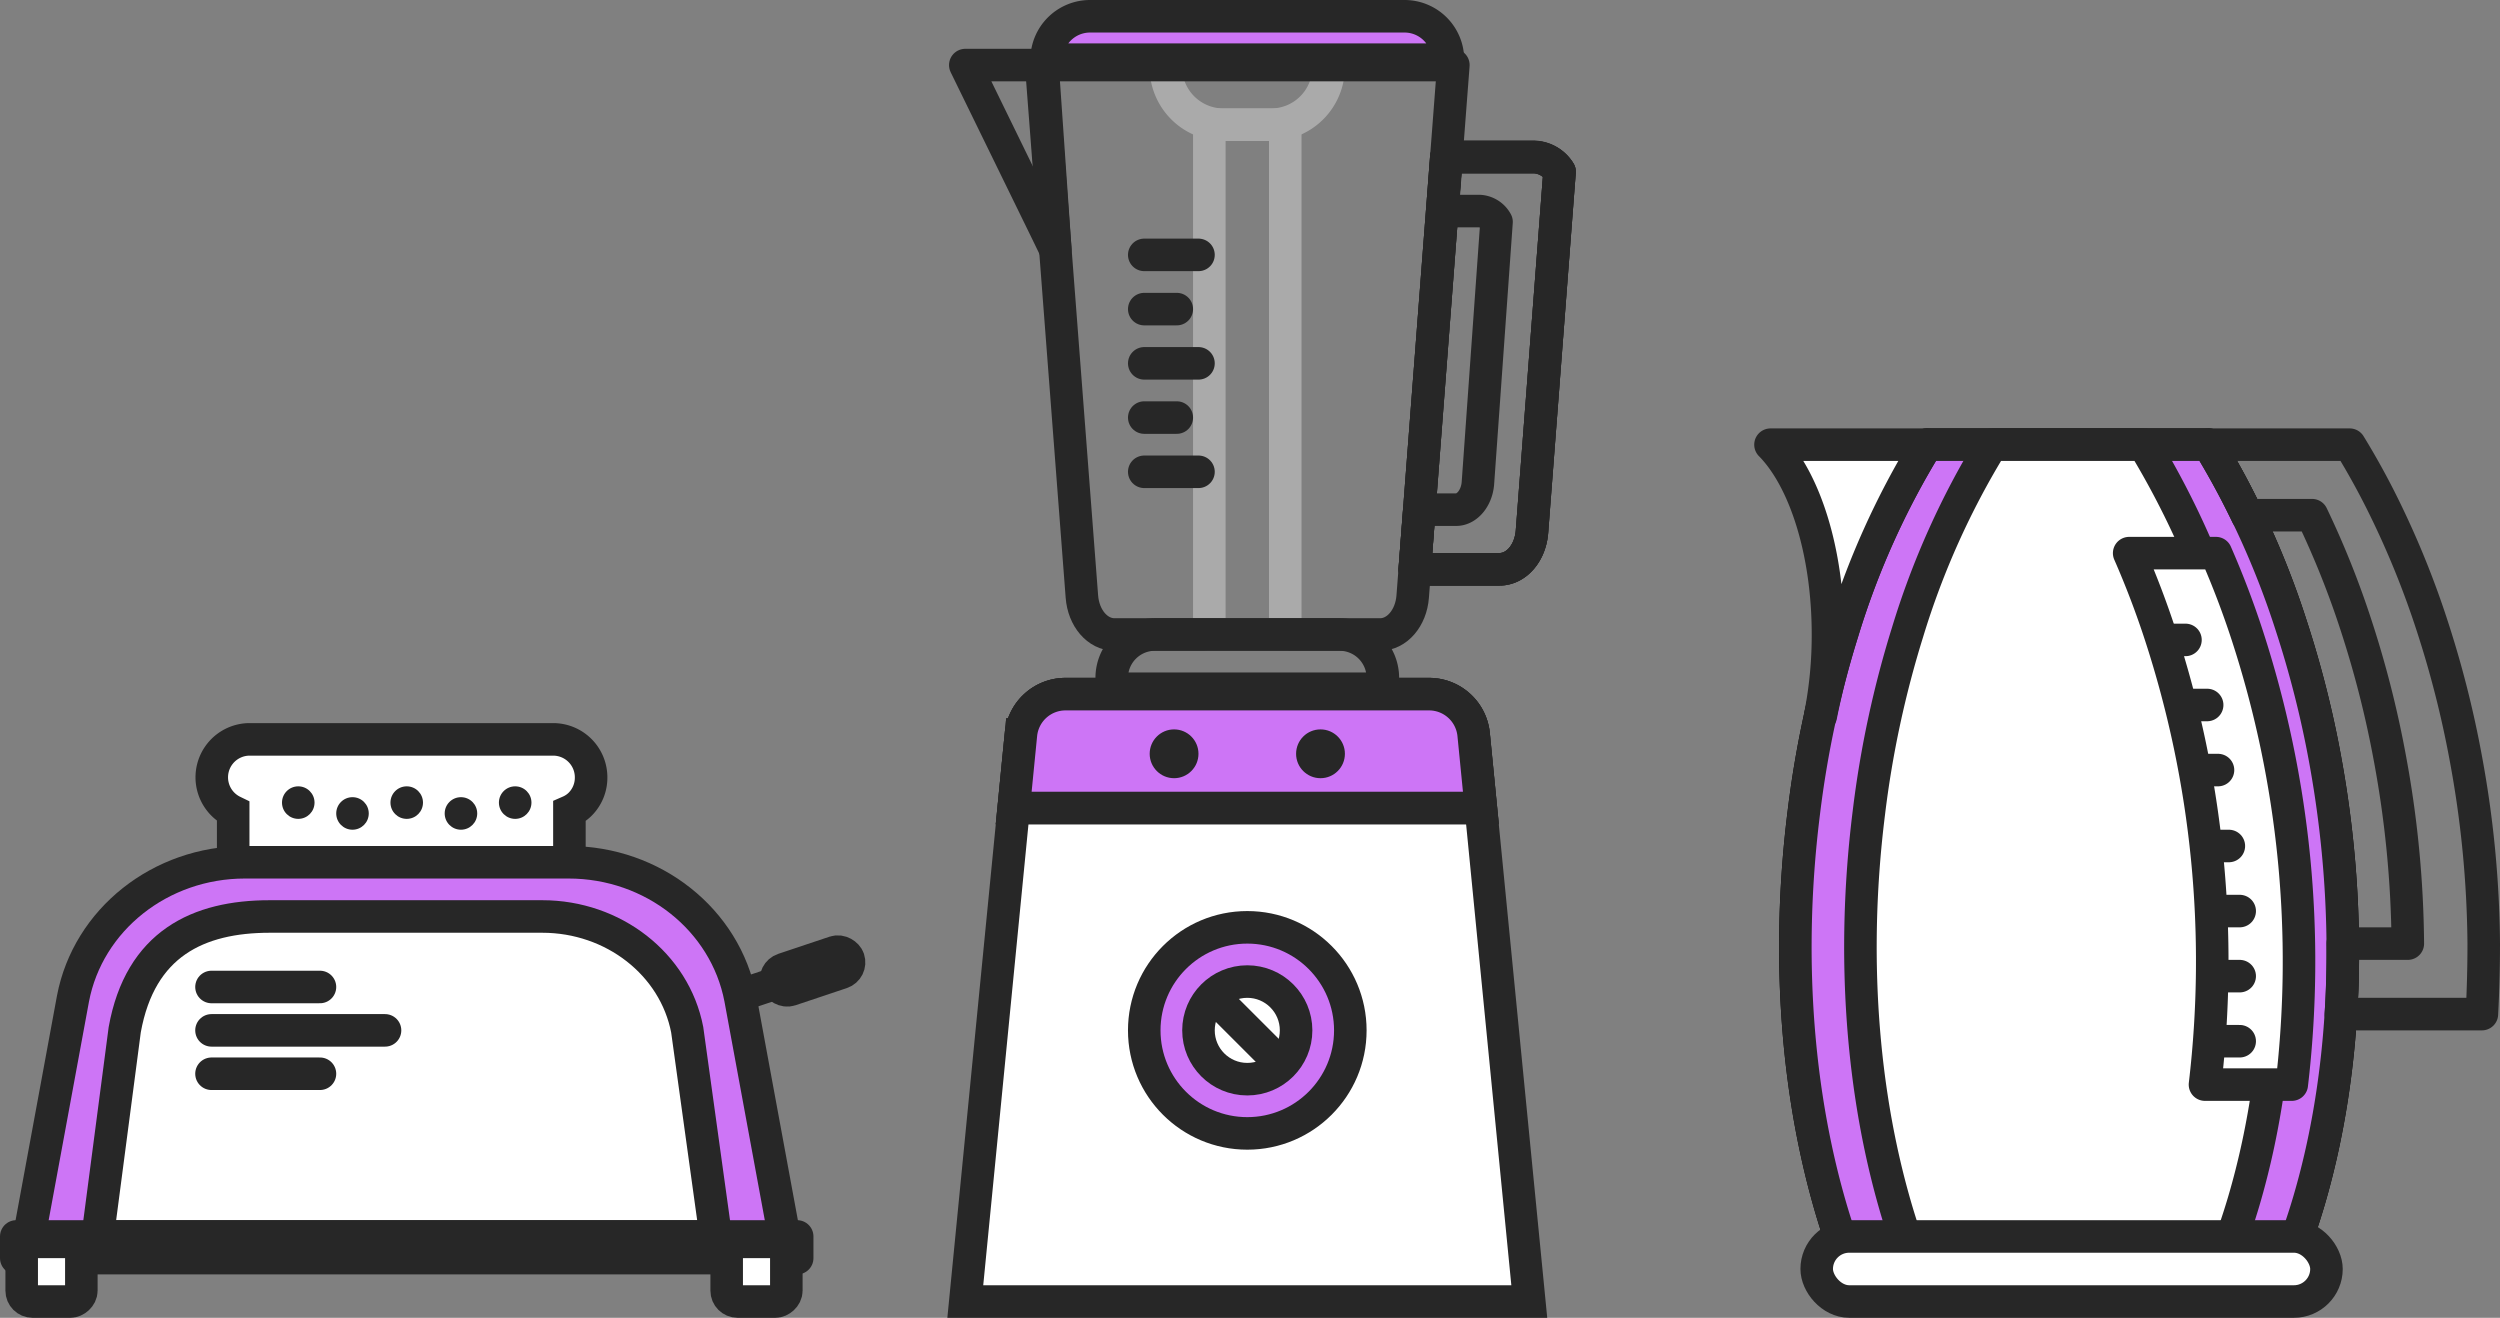 <svg xmlns="http://www.w3.org/2000/svg" viewBox="0 0 230.5 121.5"><rect x="0" y="0" width="230.5" height="121.5" fill="#808080" stroke="none"/><defs><style>.cls-1,.cls-9{fill:#fff;}.cls-1,.cls-10,.cls-3,.cls-4,.cls-5,.cls-7,.cls-8,.cls-9{stroke:#272727;}.cls-1,.cls-10,.cls-4,.cls-5,.cls-7{stroke-miterlimit:10;}.cls-1,.cls-10,.cls-11,.cls-2,.cls-3,.cls-4,.cls-5,.cls-7,.cls-8,.cls-9{stroke-width:3px;}.cls-10,.cls-11,.cls-2,.cls-3,.cls-7{fill:none;}.cls-2{stroke:#aaa;}.cls-10,.cls-11,.cls-2,.cls-3,.cls-8,.cls-9{stroke-linecap:round;}.cls-11,.cls-2,.cls-3,.cls-8,.cls-9{stroke-linejoin:round;}.cls-4{fill:#9a3dd1;}.cls-5,.cls-8{fill:#cd75f6;}.cls-6{fill:#272727;}.cls-11{stroke:#000;}</style></defs><title>Бытовая электроника</title><g id="Слой_2" data-name="Слой 2"><g id="Слой_1-2" data-name="Слой 1"><path class="cls-1" d="M131.76,64H98.24a4.13,4.13,0,0,0-4.11,3.72L89,120h52l-5.13-52.28A4.13,4.13,0,0,0,131.76,64Z"/><path class="cls-2" d="M107.5,5.5h15a0,0,0,0,1,0,0v.68a5.32,5.32,0,0,1-5.32,5.32h-4.37a5.32,5.32,0,0,1-5.32-5.32V5.5A0,0,0,0,1,107.5,5.5Z"/><rect class="cls-2" x="111.5" y="11.5" width="7" height="47"/><path class="cls-3" d="M102.75,58.5h24.5c1.55,0,2.85-1.51,3-3.49L134,6H96l3.75,49C99.9,57,101.2,58.5,102.75,58.5Z"/><path class="cls-3" d="M143.79,15.84,141.25,49c-.15,2-1.45,3.49-3,3.49h-7.81l2.91-38h8.13A2.86,2.86,0,0,1,143.79,15.84Z"/><path class="cls-3" d="M143.79,15.84,141.25,49c-.15,2-1.45,3.49-3,3.49h-7.81l2.91-38h8.13A2.86,2.86,0,0,1,143.79,15.84Z"/><path class="cls-3" d="M143.79,15.84,141.25,49c-.15,2-1.45,3.49-3,3.49h-7.81l.42-5.5h3.41c1,0,1.92-1.09,2-2.53l1.71-24a1.91,1.91,0,0,0-1.56-1H133l.38-5h8.13A2.86,2.86,0,0,1,143.79,15.84Z"/><path class="cls-4" d="M136.54,74.5H93.46l.67-6.78A4.13,4.13,0,0,1,98.24,64h33.52a4.13,4.13,0,0,1,4.11,3.72Z"/><path class="cls-5" d="M136.54,74.5H93.46l.67-6.78A4.13,4.13,0,0,1,98.24,64h33.52a4.13,4.13,0,0,1,4.11,3.72Z"/><circle class="cls-5" cx="115" cy="95" r="9.5"/><circle class="cls-1" cx="115" cy="95" r="4.5"/><circle class="cls-6" cx="108.25" cy="69.5" r="2.25"/><circle class="cls-6" cx="121.75" cy="69.5" r="2.25"/><line class="cls-7" x1="112" y1="92" x2="118" y2="98"/><polygon class="cls-3" points="97.3 23 96.33 21 89 6 96.12 6 97.16 21 97.3 23"/><path class="cls-8" d="M100.5,1.5h29a4,4,0,0,1,4,4v0a0,0,0,0,1,0,0h-37a0,0,0,0,1,0,0v0a4,4,0,0,1,4-4Z"/><path class="cls-3" d="M106.5,58.5h17a4,4,0,0,1,4,4v1a0,0,0,0,1,0,0h-25a0,0,0,0,1,0,0v-1A4,4,0,0,1,106.5,58.5Z"/><line class="cls-3" x1="105.5" y1="28.5" x2="108.5" y2="28.5"/><line class="cls-3" x1="105.5" y1="33.5" x2="110.5" y2="33.5"/><line class="cls-3" x1="105.5" y1="23.5" x2="110.5" y2="23.5"/><line class="cls-3" x1="105.5" y1="38.5" x2="108.5" y2="38.5"/><line class="cls-3" x1="105.5" y1="43.5" x2="110.5" y2="43.5"/><path class="cls-1" d="M54.5,71.67a3.46,3.46,0,0,1-1,2.47,3.27,3.27,0,0,1-1,.68v6.35h-31V74.82A3.5,3.5,0,0,1,23,68.17H51A3.5,3.5,0,0,1,54.5,71.67Z"/><circle class="cls-6" cx="37.5" cy="74" r="1.5"/><circle class="cls-6" cx="42.5" cy="75" r="1.5"/><circle class="cls-6" cx="47.5" cy="74" r="1.5"/><circle class="cls-6" cx="32.5" cy="75" r="1.5"/><circle class="cls-6" cx="27.5" cy="74" r="1.5"/><path class="cls-5" d="M2.5,115,6.73,92.07C8.12,84.79,14.79,79.5,22.58,79.5H52.42c7.79,0,14.46,5.29,15.85,12.57L72.5,115Z"/><path class="cls-1" d="M9,114l2.5-19.06C12.93,87,18.29,84.5,24.86,84.5H50c6.56,0,12.19,4.39,13.36,10.44L66,114Z"/><rect class="cls-9" x="1.5" y="114" width="72" height="2"/><rect class="cls-9" x="71.42" y="88.52" width="7" height="2" rx="1" transform="translate(-24.55 28.42) rotate(-18.51)"/><line class="cls-3" x1="68.76" y1="91.59" x2="71.6" y2="90.64"/><rect class="cls-9" x="2" y="114.5" width="5.5" height="5.5" rx="1" transform="translate(122 112.5) rotate(90)"/><rect class="cls-9" x="67" y="114.5" width="5.5" height="5.5" rx="1" transform="translate(187 47.5) rotate(90)"/><line class="cls-10" x1="19.5" y1="91" x2="29.5" y2="91"/><line class="cls-10" x1="19.5" y1="95" x2="35.5" y2="95"/><line class="cls-10" x1="19.5" y1="99" x2="29.5" y2="99"/><path class="cls-11" d="M211.23,115.6c-.18.47-.37.94-.56,1.4H170.72c-.29-.74-.57-1.49-.84-2.26-3.92-11.2-5.4-25.18-3.57-39.81a93.9,93.9,0,0,1,3.57-16.65A74.41,74.41,0,0,1,177.65,41h26a78.13,78.13,0,0,1,7.6,16.68,94.35,94.35,0,0,1,3.08,12.08C217.48,86.69,216.05,103.16,211.23,115.6Z"/><path class="cls-8" d="M211.23,115.6c-.18.47-.37.94-.56,1.4H170.72c-.29-.74-.57-1.49-.84-2.26-3.92-11.2-5.4-25.18-3.57-39.81a93.9,93.9,0,0,1,3.57-16.65A74.41,74.41,0,0,1,177.65,41h26a78.13,78.13,0,0,1,7.6,16.68,94.35,94.35,0,0,1,3.08,12.08C217.48,86.69,216.05,103.16,211.23,115.6Z"/><path class="cls-9" d="M205.23,115.6c-.18.47-.37.94-.56,1.4H176.72c-.29-.74-.57-1.49-.84-2.26-3.92-11.2-5.4-25.18-3.57-39.81a93.9,93.9,0,0,1,3.57-16.65A74.41,74.41,0,0,1,183.65,41h14a78.13,78.13,0,0,1,7.6,16.68,94.35,94.35,0,0,1,3.08,12.08C211.48,86.69,210.05,103.16,205.23,115.6Z"/><path class="cls-9" d="M177.65,41a74.41,74.41,0,0,0-7.77,17.28c-.78,2.48-1.47,5.06-2,7.72h-.06a38.57,38.57,0,0,0,.72-7.5c0-7.68-2.16-14.32-5.3-17.5Z"/><path class="cls-3" d="M229,87q0,3.3-.17,6.5h-13q.21-3.19.17-6.5h6a97.2,97.2,0,0,0-1.68-17.24,94.35,94.35,0,0,0-3.08-12.08,82.11,82.11,0,0,0-4.07-10.18h-6a70,70,0,0,0-3.53-6.5h13a70,70,0,0,1,3.53,6.5,82.11,82.11,0,0,1,4.07,10.18,94.35,94.35,0,0,1,3.08,12.08A97.2,97.2,0,0,1,229,87Z"/><rect class="cls-9" x="167.5" y="114" width="47" height="6" rx="3"/><path class="cls-9" d="M211.3,100h-8a96.95,96.95,0,0,0-4.07-41.32c-.87-2.68-1.85-5.24-2.92-7.68h8c1.07,2.44,2.05,5,2.92,7.68A96.95,96.95,0,0,1,211.3,100Z"/><line class="cls-3" x1="199.5" y1="59" x2="201.5" y2="59"/><line class="cls-3" x1="201.5" y1="65" x2="203.5" y2="65"/><line class="cls-3" x1="202.5" y1="71" x2="204.5" y2="71"/><line class="cls-3" x1="203.5" y1="78" x2="205.5" y2="78"/><line class="cls-3" x1="204.5" y1="84" x2="206.5" y2="84"/><line class="cls-3" x1="204.5" y1="90" x2="206.5" y2="90"/><line class="cls-3" x1="204.5" y1="96" x2="206.5" y2="96"/></g></g></svg>